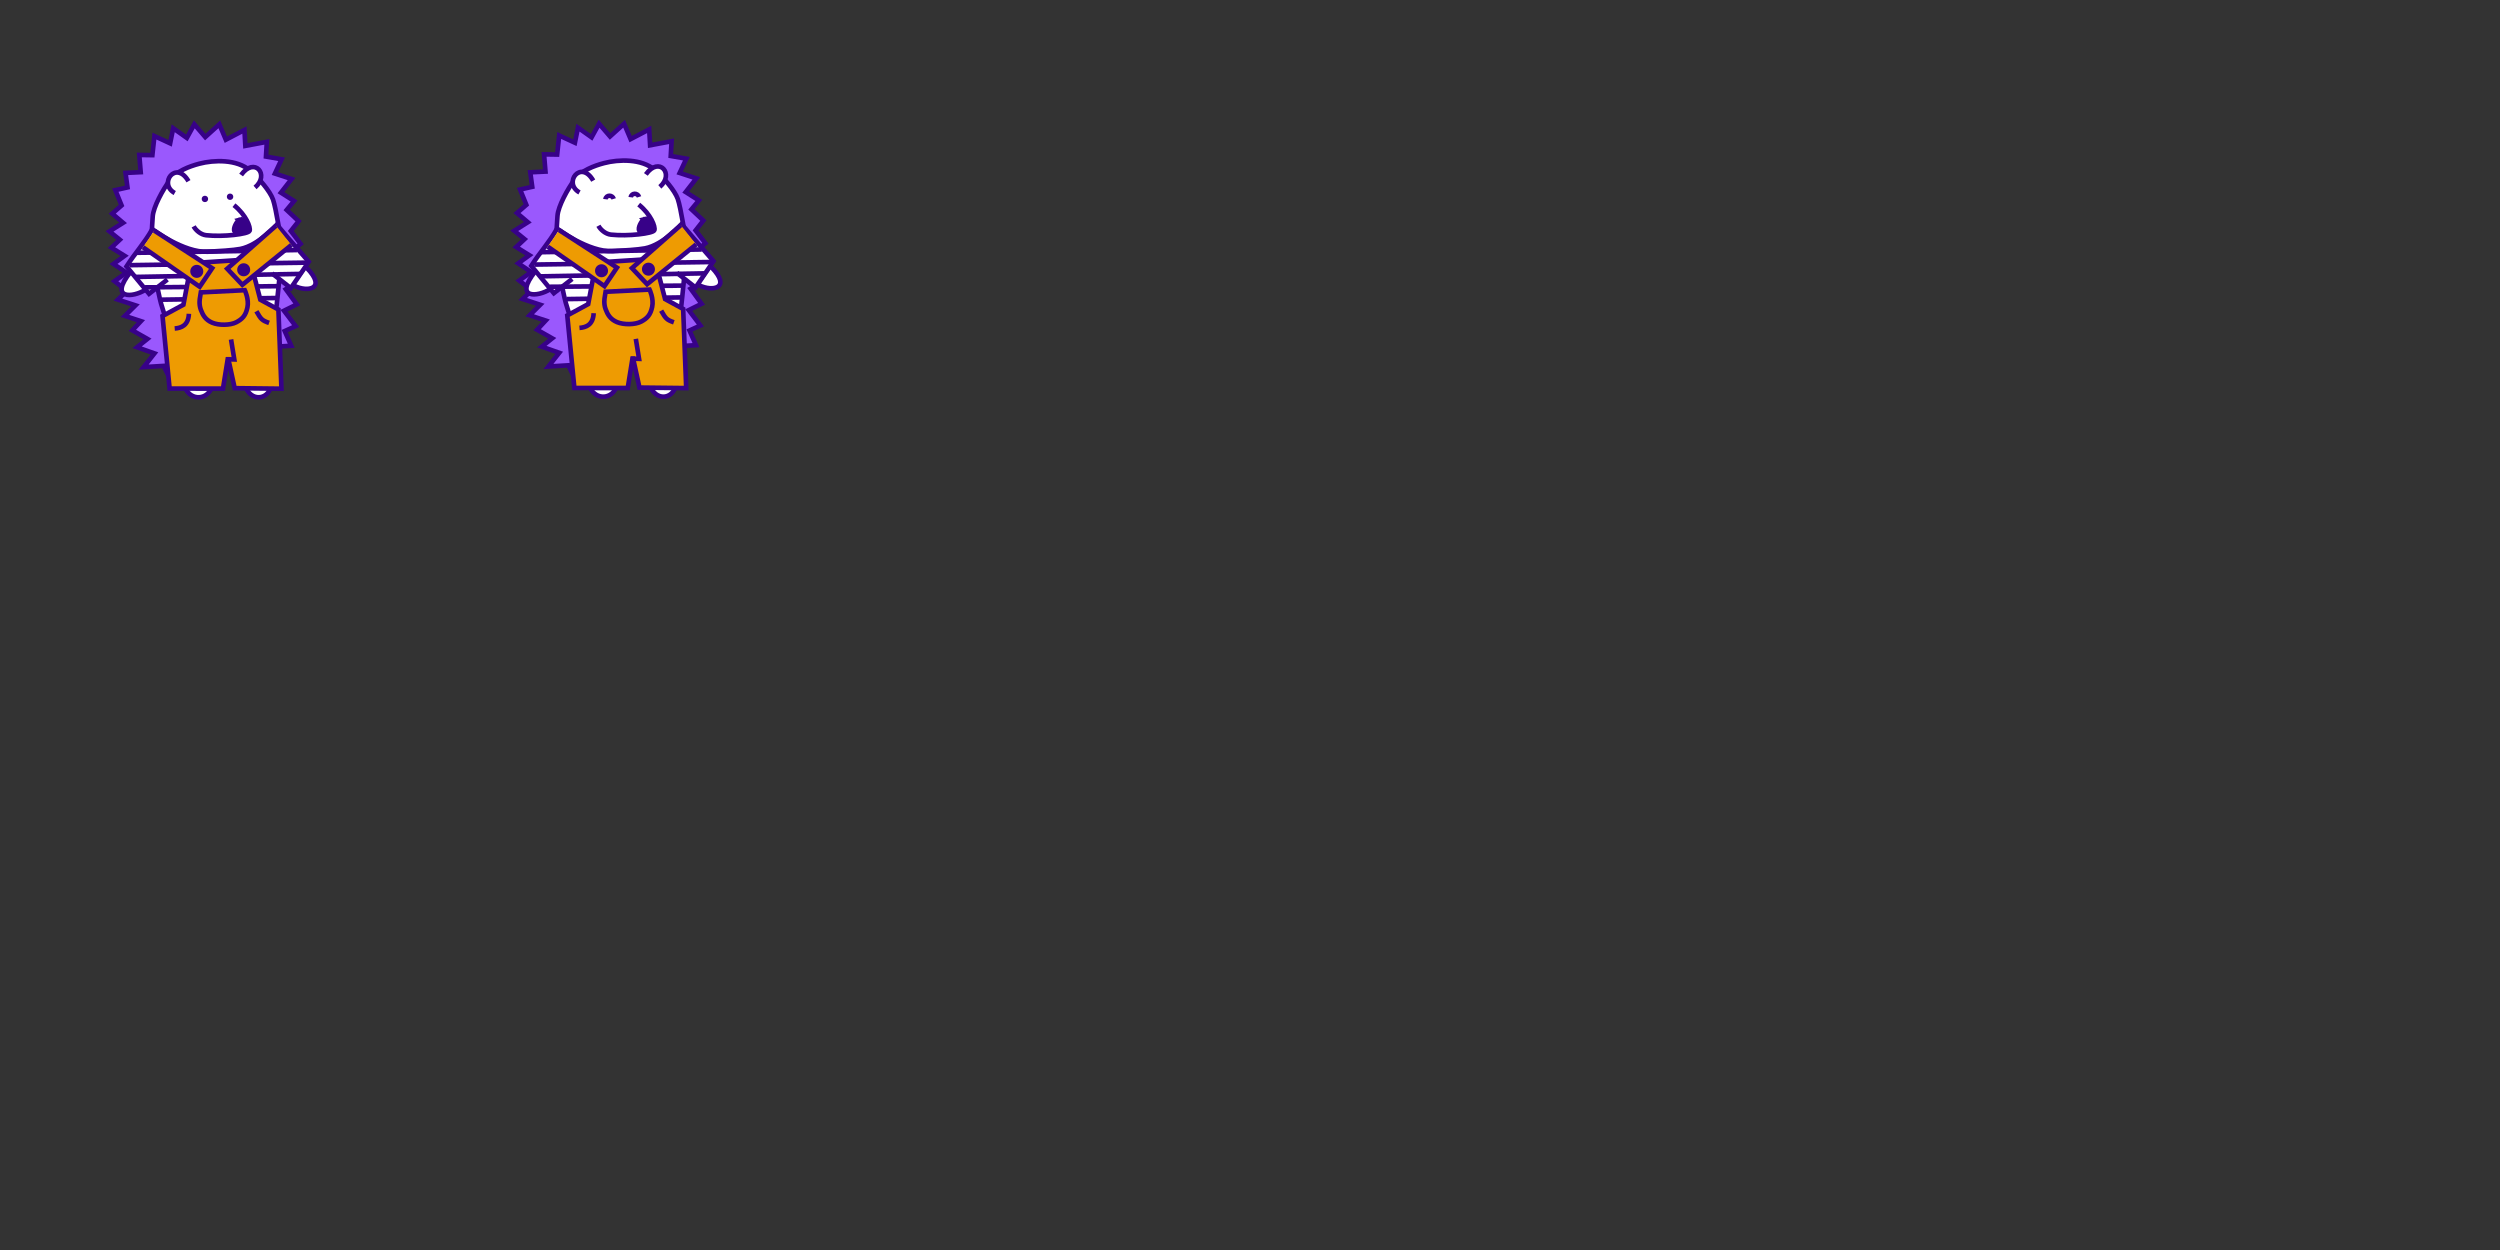<?xml version="1.0" encoding="UTF-8" standalone="no"?>
<!-- Created with Inkscape (http://www.inkscape.org/) -->

<svg
   width="6480"
   height="3240"
   viewBox="0 0 540 270"
   version="1.1"
   id="svg1"
   inkscape:version="1.4 (e7c3feb1, 2024-10-09)"
   sodipodi:docname="tim-versions.svg"
   xmlns:inkscape="http://www.inkscape.org/namespaces/inkscape"
   xmlns:sodipodi="http://sodipodi.sourceforge.net/DTD/sodipodi-0.dtd"
   xmlns:xlink="http://www.w3.org/1999/xlink"
   xmlns="http://www.w3.org/2000/svg"
   xmlns:svg="http://www.w3.org/2000/svg">
  <rect x="0" y="0" width="540" height="270" fill="#333333" stroke="none"/>
  <sodipodi:namedview
     id="namedview1"
     pagecolor="#ffffff"
     bordercolor="#000000"
     borderopacity="0.25"
     inkscape:showpageshadow="2"
     inkscape:pageopacity="0.0"
     inkscape:pagecheckerboard="0"
     inkscape:deskcolor="#d1d1d1"
     inkscape:document-units="px"
     inkscape:zoom="0.29161296"
     inkscape:cx="754.42463"
     inkscape:cy="1392.2564"
     inkscape:window-width="1728"
     inkscape:window-height="1057"
     inkscape:window-x="0"
     inkscape:window-y="32"
     inkscape:window-maximized="0"
     inkscape:current-layer="layer1"
     showguides="true"
     showgrid="false">
    <sodipodi:guide
       position="-112.461,90"
       orientation="0,-1"
       id="guide1"
       inkscape:locked="false" />
    <sodipodi:guide
       position="90,187.36"
       orientation="1,0"
       id="guide2"
       inkscape:locked="false" />
    <sodipodi:guide
       position="0,209.352"
       orientation="1,0"
       id="guide3"
       inkscape:locked="false" />
    <sodipodi:guide
       position="-10.71,180"
       orientation="0,-1"
       id="guide4"
       inkscape:locked="false" />
    <sodipodi:guide
       position="180,187.538"
       orientation="1,0"
       id="guide5"
       inkscape:locked="false" />
    <sodipodi:guide
       position="269.963,208.011"
       orientation="1,0"
       id="guide6"
       inkscape:locked="false" />
    <sodipodi:guide
       position="360,216.23"
       orientation="1,0"
       id="guide7"
       inkscape:locked="false" />
    <sodipodi:guide
       position="450,193.052"
       orientation="1,0"
       id="guide8"
       inkscape:locked="false" />
    <sodipodi:guide
       position="-7.395,90"
       orientation="0,-1"
       id="guide9"
       inkscape:locked="false" />
  </sodipodi:namedview>
  <defs
     id="defs1">
    <linearGradient
       id="swatch44"
       inkscape:swatch="solid">
      <stop
         style="stop-color:#ff80f1;stop-opacity:1;"
         offset="0"
         id="stop44" />
    </linearGradient>
    <linearGradient
       id="swatch43">
      <stop
         style="stop-color:#ff80f1;stop-opacity:1;"
         offset="0"
         id="stop43" />
    </linearGradient>
    <pattern
       inkscape:collect="always"
       xlink:href="#pattern12"
       preserveAspectRatio="xMidYMid"
       id="pattern15"
       patternTransform="translate(-4.2089842e-6,-2.1347655e-5)" />
    <pattern
       inkscape:collect="always"
       xlink:href="#pattern11"
       preserveAspectRatio="xMidYMid"
       id="pattern13"
       patternTransform="translate(-4.2089842e-6,-1.1347656e-5)" />
    <pattern
       patternUnits="userSpaceOnUse"
       width="145.163"
       height="23.961"
       patternTransform="translate(194.647,528.935)"
       preserveAspectRatio="xMidYMid"
       id="pattern11">
      <rect
         style="fill:#ffffff;stroke:#6002ee;stroke-width:12;stroke-dasharray:none"
         id="rect11-6"
         width="133.163"
         height="11.961"
         x="6"
         y="6"
         rx="18" />
    </pattern>
    <pattern
       patternUnits="userSpaceOnUse"
       width="145.163"
       height="23.961"
       patternTransform="translate(194.647,528.935)"
       preserveAspectRatio="xMidYMid"
       id="pattern12">
      <rect
         style="fill:url(#pattern13);stroke:none"
         width="145.163"
         height="23.961"
         x="0"
         y="0"
         id="rect12" />
    </pattern>
    <pattern
       patternUnits="userSpaceOnUse"
       width="145.163"
       height="23.961"
       patternTransform="translate(194.647,528.935)"
       preserveAspectRatio="xMidYMid"
       id="pattern14"
       inkscape:label="pattern14">
      <rect
         style="fill:url(#pattern15);stroke:none"
         width="145.163"
         height="23.961"
         x="0"
         y="0"
         id="rect13" />
    </pattern>
  </defs>
  <g
     inkscape:label="Layer 1"
     inkscape:groupmode="layer"
     id="layer1">
    <path
       style="fill:#9a58fd;fill-opacity:1;stroke:#370188;stroke-width:1;stroke-dasharray:none;stroke-opacity:1"
       d="m 35.334,79.037 -4.307,0.258 2.336,-2.958 -3.76,-1.331 2.241,-1.799 -3.254,-1.854 1.849,-1.983 -3.461,-1.138 2.287,-2.277 -3.8,-1.238 1.934,-1.892 -2.671,-2.092 2.586,-1.846 -2.8,-1.876 2.409,-1.753 -2.854,-1.769 1.811,-1.707 -2.225,-1.808 2.933,-1.845 -2.348,-1.985 2.025,-1.769 -1.349,-3.307 2.623,-0.586 -0.428,-3.136 3.285,-0.155 -0.306,-3.72 2.825,0.044 0.446,-4.121 3.393,1.567 0.66,-3.259 2.948,2.09 1.612,-2.936 2.364,2.751 3.04,-2.751 1.408,3.323 4.011,-2.093 0.2,3.426 4.639,-0.868 -0.184,3.176 3.374,0.587 -1.444,3.084 3.596,1.176 -2.297,2.947 2.842,1.806 -1.599,1.93 2.574,2.425 -1.678,2.122 2.116,2.781 -1.894,1.604 1.34,3.322 -2.36,0.74 2.29,2.536 -2.58,1.597 2.383,3.272 -2.773,1.37 2.524,3.319 -2.362,1.077 1.403,3.173 -3.911,0.235 0.412,3.823 -2.803,-1.443 -0.783,3.357 -3.374,-1.676 -0.955,2.231 -2.432,-3.235 -1.76,4.24 -2.357,-2.546 -2.475,2.462 -2.847,-1.89 -2.971,1.484 z"
       id="path1"
       sodipodi:nodetypes="ccccccccccccccccccccccccccccccccccccccccccccccccccccccccccccccccccccccc" />
    <path
       style="fill:#ffffff;fill-opacity:1;stroke:#370188;stroke-width:1;stroke-dasharray:none;stroke-opacity:1"
       d="m 35.593,68.099 c 0,0 -0.256,-0.61 -0.81,-2.545 -0.554,-1.935 -2.055,-10.077 -2.055,-10.077 -0.209,-1.84 0.107,-6.347 0.261,-8.716 0.134,-2.065 2.166,-5.765 3.723,-7.888 1.354,-1.847 4.136,-2.934 6.344,-3.512 3.147,-0.825 8.102,-1.002 10.994,1.503 1.911,1.656 4.29,4.432 4.924,6.246 0.625,1.791 1.808,8.872 1.988,11.273 0,0 -0.892,8.241 -1.021,9.808 -0.129,1.567 -0.291,2.469 -0.291,2.469"
       id="path24-7"
       sodipodi:nodetypes="czssssscczc" />
    <circle
       style="fill:#370189;fill-opacity:1;stroke:#370188;stroke-width:0;stroke-dasharray:none;stroke-opacity:1"
       id="path2-9"
       cx="49.694"
       cy="42.497"
       r="0.687" />
    <circle
       style="fill:#370189;fill-opacity:1;stroke:#370188;stroke-width:0;stroke-dasharray:none;stroke-opacity:1"
       id="path2-9-9"
       cx="44.261"
       cy="42.969"
       r="0.687" />
    <path
       style="fill:#ffffff;fill-opacity:1;stroke:#370188;stroke-width:1;stroke-dasharray:none;stroke-opacity:1"
       d="m 50.533,44.317 c 2.627,2.108 3.646,4.812 3.383,5.54 -0.255,0.706 -5.71,1.355 -9.389,0.954 -1.178,-0.128 -2.259,-1.095 -2.696,-1.919"
       id="path7"
       sodipodi:nodetypes="cssc" />
    <path
       style="fill:#370188;fill-opacity:1;stroke:#370188;stroke-width:1.44;stroke-dasharray:none;stroke-opacity:1"
       d="m 51.928,47.587 c -0.422,0.142 -1.208,1.38 -1.143,2.086 0.065,0.706 1.394,-0.087 1.394,-0.087 l 0.909,-0.258 -0.336,-1.051 c 0,0 -0.402,-0.832 -0.824,-0.69 z"
       id="path8"
       sodipodi:nodetypes="zzcccz"
       inkscape:transform-center-x="-8.2194033"
       inkscape:transform-center-y="1.5199982" />
    <path
       style="fill:#ffffff;fill-opacity:1;stroke:#370188;stroke-width:1;stroke-dasharray:none;stroke-opacity:1"
       d="m 57.664,75.227 c 0,0 1.315,5.244 1,7.686 -0.423,3.274 -3.94,3.976 -5.448,1.082 -1.099,-2.11 -3.198,-7.358 -3.198,-7.358"
       id="path11-9"
       sodipodi:nodetypes="cssc" />
    <path
       style="fill:#ffffff;fill-opacity:1;stroke:#370188;stroke-width:1;stroke-dasharray:none;stroke-opacity:1"
       d="m 47.549,76.965 c 0,0 -0.841,4.155 -1.78,6.67 -1.028,2.754 -4.379,2.953 -5.729,0.283 -1.769,-3.499 -1.676,-8.168 -1.676,-8.168"
       id="path12"
       sodipodi:nodetypes="cssc" />
    <path
       style="fill:#ffffff;fill-opacity:1;stroke:#370188;stroke-width:1;stroke-dasharray:none;stroke-opacity:1"
       d="m 28.258,58.653 c -4.88,6.108 0.451,5.674 3.177,3.923"
       id="path10-71"
       sodipodi:nodetypes="cc" />
    <path
       style="fill:#ffffff;fill-opacity:1;stroke:#370188;stroke-width:1;stroke-dasharray:none;stroke-opacity:1"
       d="m 66.298,57.904 c 4.307,4.454 0.225,5.299 -2.727,3.839"
       id="path9-6"
       sodipodi:nodetypes="cc" />
    <path
       style="fill:#ffffff;fill-opacity:1;stroke:#370189;stroke-width:1;stroke-dasharray:none;stroke-opacity:1"
       d="m 36.157,60.384 -3.96,3.074 -4.871,-5.913 c 1.954,-3.032 3.781,-4.91 5.57,-8.033 0,0 6.815,5.145 12.021,4.864 2.255,-0.122 5.473,-0.313 6.984,-0.604 3.966,-0.765 7.902,-5.247 7.902,-5.247 l 2.483,2.941 4.405,5.08 -3.875,5.689 -4.049,-3.182"
       id="path13-4"
       sodipodi:nodetypes="ccccssccccc" />
    <path
       style="fill:#ffdb00;fill-opacity:1;stroke:#370188;stroke-width:1;stroke-dasharray:none;stroke-opacity:1"
       d="m 29.41,54.604 34.73,-0.592 m -36.183,3.265 38.469,-0.556 m -37.117,3.093 35.507,-0.65 m -33.494,2.904 28.551,-0.25 m -24.941,2.911 24.837,-0.361"
       id="path30-0"
       sodipodi:nodetypes="cccccccccc" />
    <path
       style="fill:#ee9b02;fill-opacity:1;stroke:#370188;stroke-width:1;stroke-dasharray:none;stroke-opacity:1"
       d="m 41.317,56.844 12.648,-0.834 2.268,8.722 3.902,2.134 0.656,17.093 -10.099,-0.115 -1.445,-6.646 -1.084,6.74 -11.526,-0.008 -1.533,-15.665 4.515,-2.447 z"
       id="path16"
       sodipodi:nodetypes="cccccccccccc" />
    <path
       style="fill:none;stroke:#370188;stroke-width:1;stroke-dasharray:none;stroke-opacity:1"
       d="m 43.378,63.155 9.5,-0.476 c 0,0 0.938,1.949 0.567,3.724 -0.371,1.775 -1.102,2.507 -2.388,3.195 -1.286,0.687 -3.794,0.714 -5.222,0.104 -1.428,-0.609 -2.01,-1.601 -2.458,-2.807 -0.448,-1.207 -0.205,-2.439 -0.205,-2.439 z"
       id="path17"
       sodipodi:nodetypes="cczzzzcc" />
    <path
       style="fill:none;stroke:#370189;stroke-width:1;stroke-dasharray:none;stroke-opacity:1"
       d="m 48.821,77.591 1.788,0.05 -0.702,-4.319"
       id="path19-6"
       sodipodi:nodetypes="ccc" />
    <path
       style="fill:#ffffff;fill-opacity:1;stroke:#370188;stroke-width:1;stroke-dasharray:none;stroke-opacity:1"
       d="m 52.075,37.799 c 2.882,-4.04 6.262,-0.066 3.014,2.695"
       id="path25-21"
       sodipodi:nodetypes="cc" />
    <path
       style="fill:#ffffff;fill-opacity:1;stroke:#370188;stroke-width:1;stroke-dasharray:none;stroke-opacity:1"
       d="m 37.744,41.696 c -3.632,-2.011 0.285,-7.214 2.965,-2.551"
       id="path25-0"
       sodipodi:nodetypes="cc" />
    <path
       style="fill:none;fill-opacity:1;stroke:#370188;stroke-width:1;stroke-dasharray:none;stroke-opacity:1"
       d="m 37.734,70.956 c 1.425,-0.11 2.96,-0.658 3.069,-3.179"
       id="path26-9" />
    <path
       style="fill:none;fill-opacity:1;stroke:#370188;stroke-width:1;stroke-dasharray:none;stroke-opacity:1"
       d="m 55.382,67.229 c 0.987,1.754 1.206,1.973 2.74,2.521"
       id="path27-1" />
    <path
       style="fill:#ee9b02;fill-opacity:1;stroke:#370188;stroke-width:1;stroke-dasharray:none;stroke-opacity:1"
       d="m 30.877,53.408 12.257,8.529 2.695,-4.004 -12.495,-8.11"
       id="path28-4"
       sodipodi:nodetypes="cccc" />
    <ellipse
       style="fill:#370188;fill-opacity:1;stroke:#370188;stroke-width:0;stroke-dasharray:none;stroke-opacity:1"
       id="path2-5-0-6"
       cx="42.502"
       cy="58.612"
       rx="1.406"
       ry="1.409" />
    <path
       style="fill:#ee9b02;fill-opacity:1;stroke:#370188;stroke-width:1;stroke-dasharray:none;stroke-opacity:1"
       d="m 59.614,48.76 -10.541,9.285 3.274,3.474 10.596,-8.595"
       id="path29-0"
       sodipodi:nodetypes="cccc" />
    <ellipse
       style="fill:#370188;fill-opacity:1;stroke:#370188;stroke-width:0;stroke-dasharray:none;stroke-opacity:1"
       id="path2-5-0"
       cx="52.635"
       cy="58.271"
       rx="1.406"
       ry="1.409" />
    <path
       style="fill:#9a58fd;fill-opacity:1;stroke:#370188;stroke-width:1;stroke-dasharray:none;stroke-opacity:1"
       d="m 122.762,78.908 -4.307,0.258 2.336,-2.958 -3.76,-1.331 2.241,-1.799 -3.254,-1.854 1.849,-1.983 -3.461,-1.138 2.287,-2.277 -3.8,-1.238 1.934,-1.892 -2.671,-2.092 2.586,-1.846 -2.8,-1.876 2.409,-1.753 -2.854,-1.769 1.811,-1.707 -2.225,-1.808 2.933,-1.845 -2.348,-1.985 2.025,-1.769 -1.349,-3.307 2.623,-0.586 -0.428,-3.136 3.285,-0.155 -0.306,-3.72 2.825,0.044 0.446,-4.121 3.393,1.567 0.66,-3.259 2.948,2.09 1.612,-2.936 2.364,2.751 3.04,-2.751 1.408,3.323 4.011,-2.093 0.2,3.426 4.639,-0.868 -0.184,3.176 3.374,0.587 -1.444,3.084 3.596,1.176 -2.297,2.947 2.842,1.806 -1.599,1.93 2.574,2.425 -1.678,2.122 2.116,2.781 -1.894,1.604 1.34,3.322 -2.36,0.74 2.29,2.536 -2.58,1.597 2.383,3.272 -2.773,1.37 2.524,3.319 -2.362,1.077 1.403,3.173 -3.911,0.235 0.412,3.823 -2.803,-1.443 -0.783,3.357 -3.374,-1.676 -0.955,2.231 -2.432,-3.235 -1.76,4.24 -2.357,-2.546 -2.475,2.462 -2.847,-1.89 -2.971,1.484 z"
       id="path1-4"
       sodipodi:nodetypes="ccccccccccccccccccccccccccccccccccccccccccccccccccccccccccccccccccccccc" />
    <path
       style="fill:#ffffff;fill-opacity:1;stroke:#370188;stroke-width:1;stroke-dasharray:none;stroke-opacity:1"
       d="m 123.021,67.97 c 0,0 -0.256,-0.61 -0.81,-2.545 -0.554,-1.935 -2.055,-10.077 -2.055,-10.077 -0.209,-1.84 0.107,-6.347 0.261,-8.716 0.134,-2.065 2.166,-5.765 3.723,-7.888 1.354,-1.847 4.136,-2.934 6.344,-3.512 3.147,-0.825 8.102,-1.002 10.994,1.503 1.911,1.656 4.29,4.432 4.924,6.246 0.625,1.791 1.808,8.872 1.988,11.273 0,0 -0.892,8.241 -1.021,9.808 -0.129,1.567 -0.291,2.469 -0.291,2.469"
       id="path24-7-4"
       sodipodi:nodetypes="czssssscczc" />
    <path
       style="fill:#ffffff;fill-opacity:1;stroke:#370188;stroke-width:1;stroke-dasharray:none;stroke-opacity:1"
       d="m 137.962,44.189 c 2.627,2.108 3.646,4.812 3.383,5.54 -0.255,0.706 -5.71,1.355 -9.389,0.954 -1.178,-0.128 -2.259,-1.095 -2.696,-1.919"
       id="path7-8"
       sodipodi:nodetypes="cssc" />
    <path
       style="fill:#370188;fill-opacity:1;stroke:#370188;stroke-width:1.44;stroke-dasharray:none;stroke-opacity:1"
       d="m 139.357,47.459 c -0.422,0.142 -1.208,1.38 -1.143,2.086 0.065,0.706 1.394,-0.087 1.394,-0.087 l 0.909,-0.258 -0.336,-1.051 c 0,0 -0.402,-0.832 -0.824,-0.69 z"
       id="path8-9"
       sodipodi:nodetypes="zzcccz"
       inkscape:transform-center-x="-8.2194033"
       inkscape:transform-center-y="1.5199982" />
    <path
       style="fill:#ffffff;fill-opacity:1;stroke:#370188;stroke-width:1;stroke-dasharray:none;stroke-opacity:1"
       d="m 145.092,75.098 c 0,0 1.315,5.244 1,7.686 -0.423,3.274 -3.94,3.976 -5.448,1.082 -1.099,-2.11 -3.198,-7.358 -3.198,-7.358"
       id="path11-9-6"
       sodipodi:nodetypes="cssc" />
    <path
       style="fill:#ffffff;fill-opacity:1;stroke:#370188;stroke-width:1;stroke-dasharray:none;stroke-opacity:1"
       d="m 134.977,76.836 c 0,0 -0.841,4.155 -1.78,6.67 -1.028,2.754 -4.379,2.953 -5.729,0.283 -1.769,-3.499 -1.676,-8.168 -1.676,-8.168"
       id="path12-9"
       sodipodi:nodetypes="cssc" />
    <path
       style="fill:#ffffff;fill-opacity:1;stroke:#370188;stroke-width:1;stroke-dasharray:none;stroke-opacity:1"
       d="m 115.687,58.525 c -4.88,6.108 0.451,5.674 3.177,3.923"
       id="path10-71-1"
       sodipodi:nodetypes="cc" />
    <path
       style="fill:#ffffff;fill-opacity:1;stroke:#370188;stroke-width:1;stroke-dasharray:none;stroke-opacity:1"
       d="m 153.726,57.775 c 4.307,4.454 0.225,5.299 -2.727,3.839"
       id="path9-6-6"
       sodipodi:nodetypes="cc" />
    <path
       style="fill:#ffffff;fill-opacity:1;stroke:#370189;stroke-width:1;stroke-dasharray:none;stroke-opacity:1"
       d="m 123.586,60.255 -3.96,3.074 -4.871,-5.913 c 1.954,-3.032 3.781,-4.91 5.57,-8.033 0,0 6.815,5.145 12.021,4.864 2.255,-0.122 5.473,-0.313 6.984,-0.604 3.966,-0.765 7.902,-5.247 7.902,-5.247 l 2.483,2.941 4.405,5.08 -3.875,5.689 -4.049,-3.182"
       id="path13-4-6"
       sodipodi:nodetypes="ccccssccccc" />
    <path
       style="fill:#ffdb00;fill-opacity:1;stroke:#370188;stroke-width:1;stroke-dasharray:none;stroke-opacity:1"
       d="m 116.839,54.476 34.73,-0.592 m -36.183,3.265 38.469,-0.556 m -37.117,3.093 35.507,-0.65 m -33.494,2.904 28.551,-0.25 m -24.941,2.911 24.837,-0.361"
       id="path30-0-9"
       sodipodi:nodetypes="cccccccccc" />
    <path
       style="fill:#ee9b02;fill-opacity:1;stroke:#370188;stroke-width:1;stroke-dasharray:none;stroke-opacity:1"
       d="m 128.745,56.715 12.648,-0.834 2.268,8.722 3.902,2.134 0.656,17.093 -10.099,-0.115 -1.445,-6.646 -1.084,6.74 -11.526,-0.008 -1.533,-15.665 4.515,-2.447 z"
       id="path16-9"
       sodipodi:nodetypes="cccccccccccc" />
    <path
       style="fill:none;stroke:#370188;stroke-width:1;stroke-dasharray:none;stroke-opacity:1"
       d="m 130.806,63.026 9.5,-0.476 c 0,0 0.938,1.949 0.567,3.724 -0.371,1.775 -1.102,2.507 -2.388,3.195 -1.286,0.687 -3.794,0.714 -5.222,0.104 -1.428,-0.609 -2.01,-1.601 -2.458,-2.807 -0.448,-1.207 -0.205,-2.439 -0.205,-2.439 z"
       id="path17-4"
       sodipodi:nodetypes="cczzzzcc" />
    <path
       style="fill:none;stroke:#370189;stroke-width:1;stroke-dasharray:none;stroke-opacity:1"
       d="m 136.25,77.463 1.788,0.05 -0.702,-4.319"
       id="path19-6-5"
       sodipodi:nodetypes="ccc" />
    <path
       style="fill:#ffffff;fill-opacity:1;stroke:#370188;stroke-width:1;stroke-dasharray:none;stroke-opacity:1"
       d="m 139.504,37.671 c 2.882,-4.04 6.262,-0.066 3.014,2.695"
       id="path25-21-0"
       sodipodi:nodetypes="cc" />
    <path
       style="fill:#ffffff;fill-opacity:1;stroke:#370188;stroke-width:1;stroke-dasharray:none;stroke-opacity:1"
       d="m 125.172,41.567 c -3.632,-2.011 0.285,-7.214 2.965,-2.551"
       id="path25-0-7"
       sodipodi:nodetypes="cc" />
    <path
       style="fill:none;fill-opacity:1;stroke:#370188;stroke-width:1;stroke-dasharray:none;stroke-opacity:1"
       d="m 125.163,70.827 c 1.425,-0.11 2.96,-0.658 3.069,-3.179"
       id="path26-9-4" />
    <path
       style="fill:none;fill-opacity:1;stroke:#370188;stroke-width:1;stroke-dasharray:none;stroke-opacity:1"
       d="m 142.811,67.1 c 0.987,1.754 1.206,1.973 2.74,2.521"
       id="path27-1-8" />
    <path
       style="fill:#ee9b02;fill-opacity:1;stroke:#370188;stroke-width:1;stroke-dasharray:none;stroke-opacity:1"
       d="m 118.306,53.279 12.257,8.529 2.695,-4.004 -12.495,-8.11"
       id="path28-4-0"
       sodipodi:nodetypes="cccc" />
    <ellipse
       style="fill:#370188;fill-opacity:1;stroke:#370188;stroke-width:0;stroke-dasharray:none;stroke-opacity:1"
       id="path2-5-0-6-1"
       cx="129.931"
       cy="58.483"
       rx="1.406"
       ry="1.409" />
    <path
       style="fill:#ee9b02;fill-opacity:1;stroke:#370188;stroke-width:1;stroke-dasharray:none;stroke-opacity:1"
       d="m 147.042,48.632 -10.541,9.285 3.274,3.474 10.596,-8.595"
       id="path29-0-3"
       sodipodi:nodetypes="cccc" />
    <ellipse
       style="fill:#370188;fill-opacity:1;stroke:#370188;stroke-width:0;stroke-dasharray:none;stroke-opacity:1"
       id="path2-5-0-8"
       cx="140.064"
       cy="58.142"
       rx="1.406"
       ry="1.409" />
    <path
       style="fill:none;stroke:#370188;stroke-width:1"
       d="m 130.777,43.032 c 0.126,-0.968 1.493,-1.001 1.786,-0.074"
       id="path1-4-9"
       sodipodi:nodetypes="cc" />
    <path
       style="fill:none;stroke:#370188;stroke-width:1"
       d="m 136.245,42.608 c 0.126,-0.968 1.493,-1.001 1.786,-0.074"
       id="path1-0-6"
       sodipodi:nodetypes="cc" />
  </g>
</svg>

